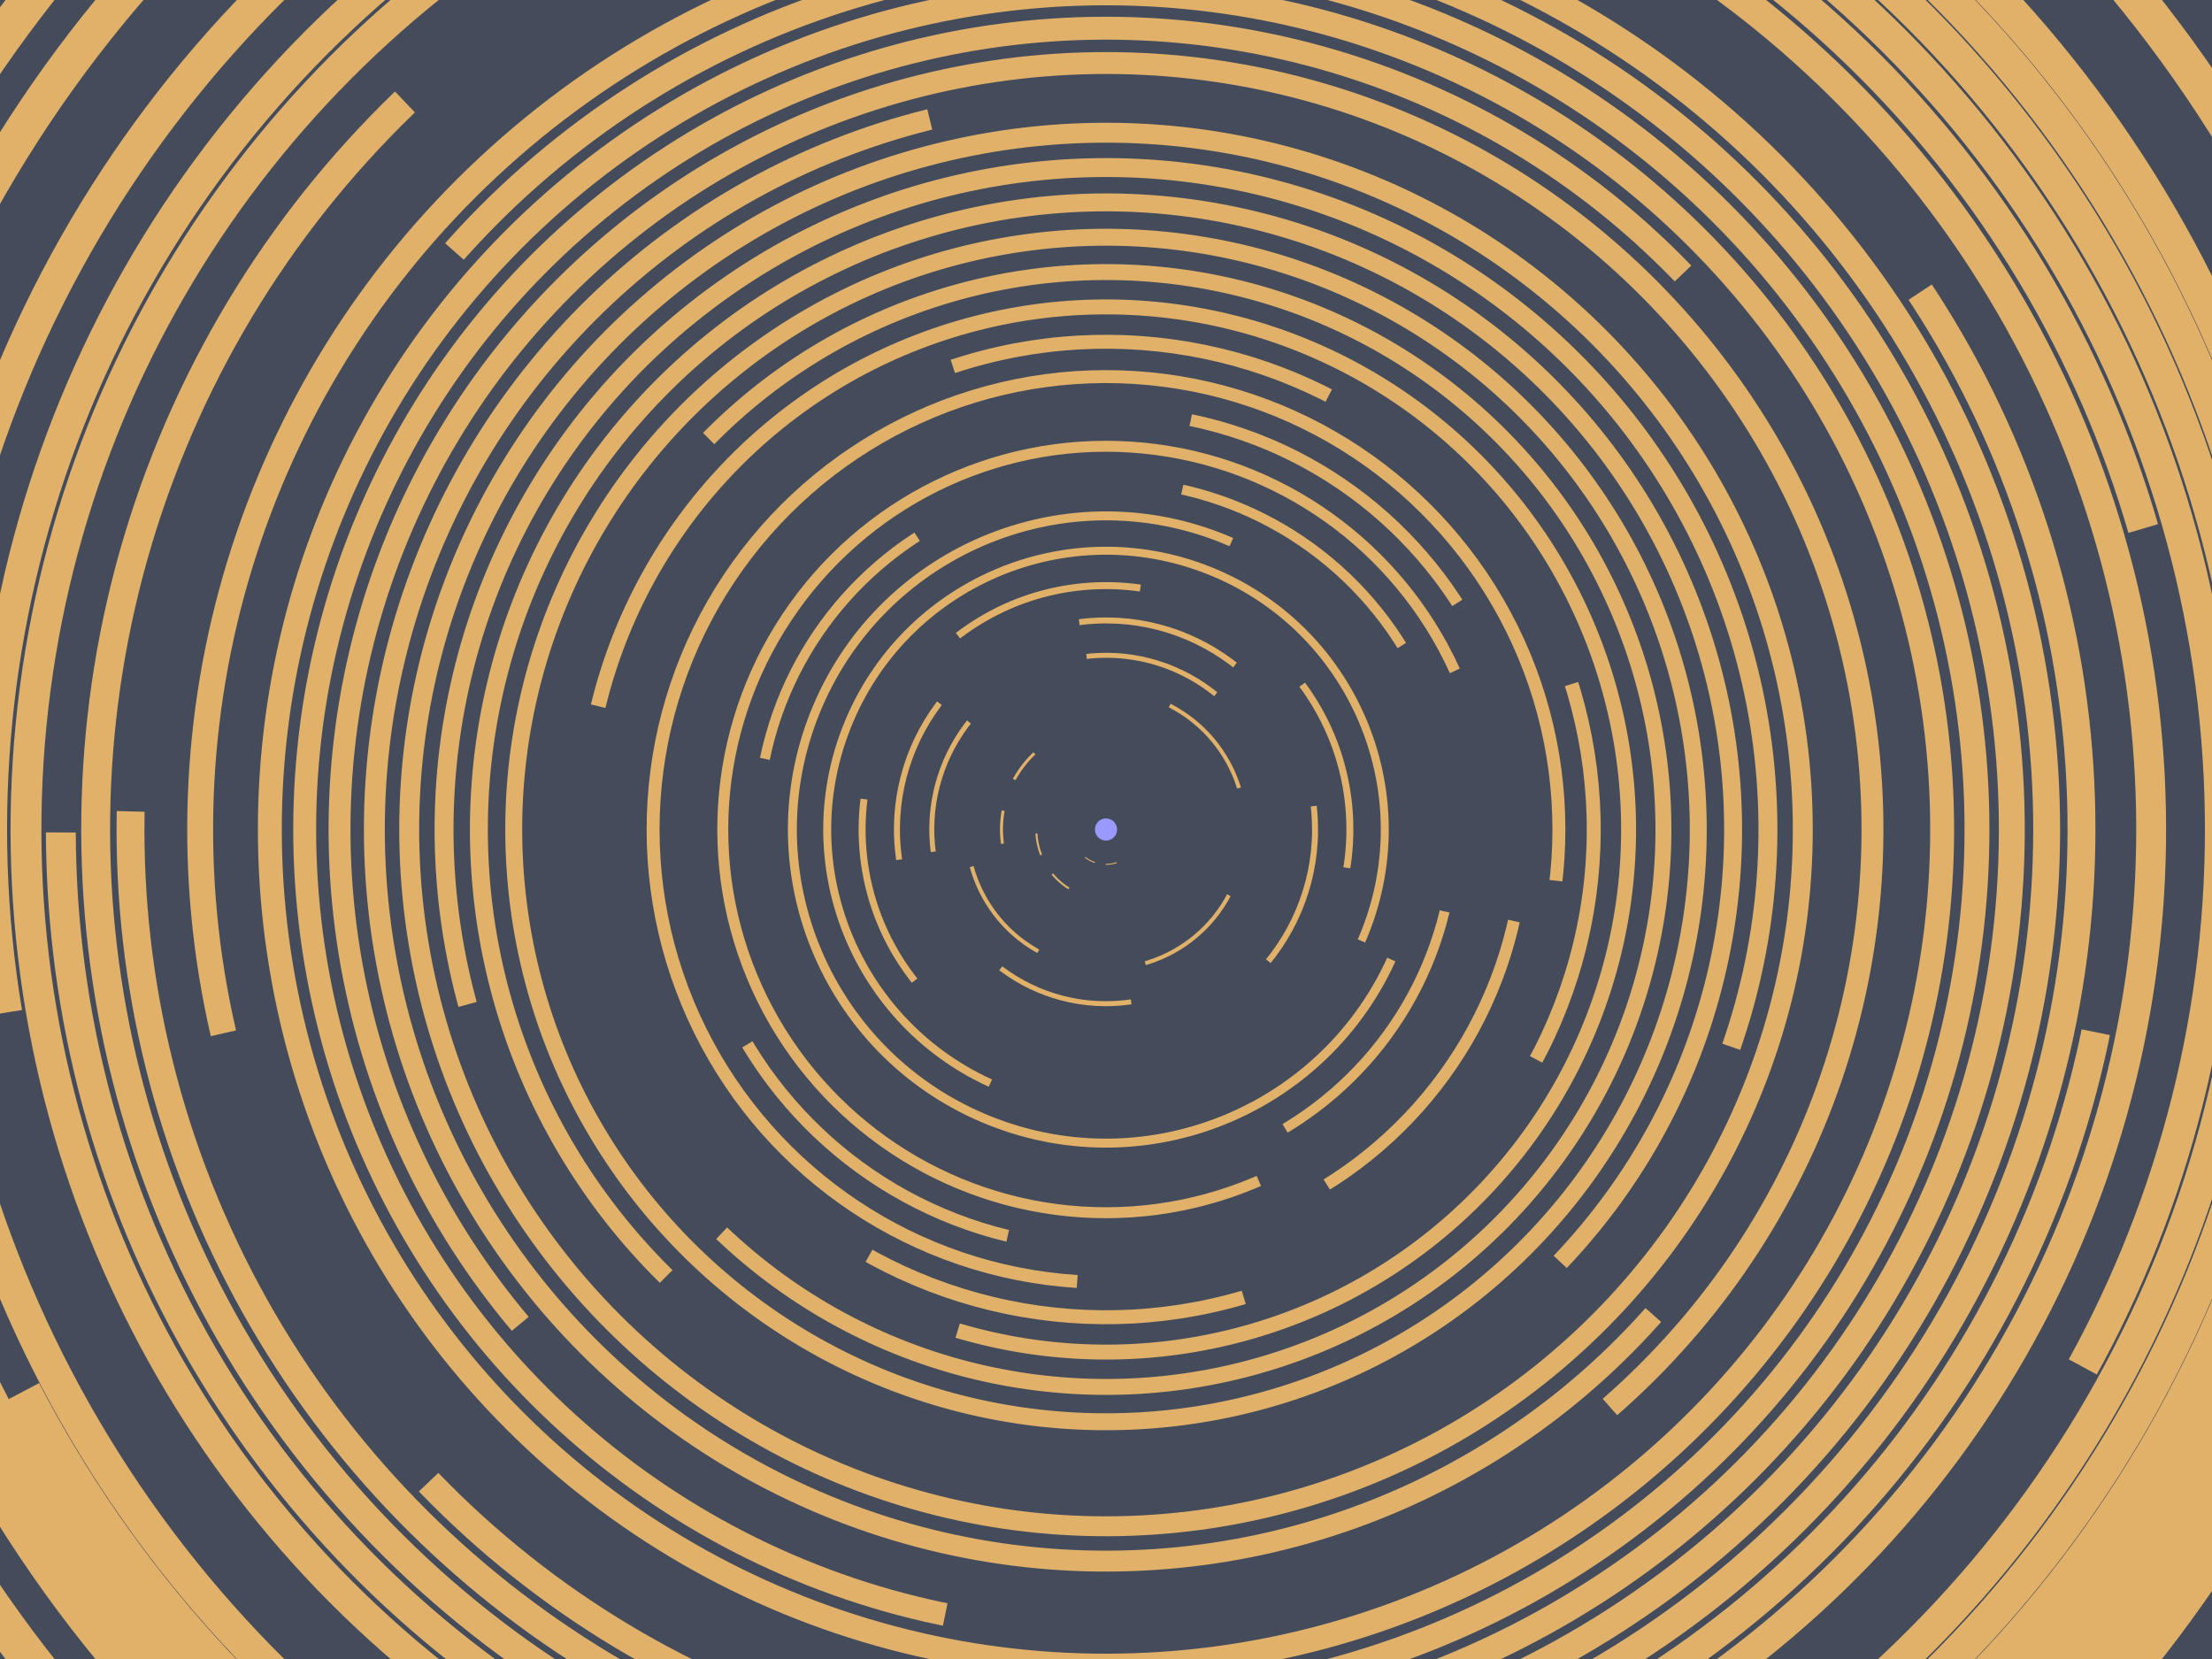 ﻿<svg xmlns="http://www.w3.org/2000/svg"
     viewBox="0 0 2000 1500">
<rect fill="#444C5C"
      width="2000"
      height="1500" />
<defs>
<circle stroke="#E1B16A"
        vector-effect="non-scaling-stroke"
        id="a"
        fill="none"
        stroke-width="9"
        r="315" 
/>
<use id="f"
     href="#a"
     stroke="#FFFFFF"
     stroke-dasharray="100 100 100 9999" 
     />
<use id="b"
     href="#a"
     stroke-dasharray="250 250 250 250 250 9999" />
<use id="e"
     href="#a"
     stroke-dasharray="1000 500 1000 500 9999" />
<use id="g"
     href="#a"
     stroke-dasharray="1500 9999" />
<use id="h"
     href="#a"
     stroke-dasharray="2000 500 500 9999" />
<use id="j"
     href="#a"
     stroke-dasharray="800 800 800 800 800 9999" />
<use id="k"
     href="#a"
     stroke-dasharray="1200 1200 1200 1200 1200 9999" />
<use id="l"
     href="#a"
     stroke-dasharray="1600 1600 1600 1600 1600 9999" />
</defs>
<g transform="translate(1000 750)">
<g transform="rotate(97.2 0 0)">
<circle fill="#9999FF"
        r="10" />
<g transform="rotate(-75 0 0)">
<use href="#f"
     transform="scale(.1) rotate(50 0 0)" />
<use href="#f"
     transform="scale(.2) rotate(100 0 0)" />
<use href="#f"
     transform="scale(.3) rotate(150 0 0)" />
</g>
<g>
<use href="#b"
     transform="scale(.4) rotate(200 0 0)" />
<use href="#z"
     transform="scale(.5) rotate(250 0 0)" />
</g>
<g id="z"
   transform="rotate(33.75 0 0)">
<g transform="rotate(60.75 0 0)">
<use href="#b" />
<use href="#b"
     transform="scale(1.2) rotate(90 0 0)" 
     stroke="#FFFFFF"/>
<use href="#b"
     transform="scale(1.4) rotate(60 0 0)" />
<use href="#e"
     transform="scale(1.6) rotate(120 0 0)" />
<use href="#e"
     transform="scale(1.8) rotate(30 0 0)" />
</g>
</g>
<g id="y"
   transform="">
<g transform="rotate(36.45 0 0)">
<use href="#e"
     transform="scale(1.1) rotate(20 0 0)" />
<use href="#g"
     transform="scale(1.3) rotate(-40 0 0)" />
<use href="#g"
     transform="scale(1.5) rotate(60 0 0)" />
<use href="#h"
     transform="scale(1.7) rotate(-80 0 0)" />
<use href="#j"
     transform="scale(1.9) rotate(100 0 0)" 
     stroke="#FFFFFF"/>
</g>
</g>
<g transform="rotate(-72.9 0 0)">
<g transform="rotate(-33.75 0 0)">
<g transform="">
<use href="#h"
     transform="scale(2) rotate(60 0 0)" />
<use href="#j"
     transform="scale(2.1) rotate(120 0 0)" />
<use href="#j"
     transform="scale(2.3) rotate(180 0 0)" />
<use href="#h"
     transform="scale(2.4) rotate(240 0 0)" />
<use href="#j"
     transform="scale(2.5) rotate(300 0 0)" />
</g>
<use href="#y"
     transform="scale(2) rotate(180 0 0)" />
<use href="#j"
     transform="scale(2.7)" />
<use href="#j"
     transform="scale(2.8) rotate(45 0 0)" />
<use href="#j"
     transform="scale(2.9) rotate(90 0 0)" />
<use href="#k"
     transform="scale(3.1) rotate(135 0 0)" />
<use href="#k"
     transform="scale(3.2) rotate(180 0 0)" />
</g>
<use href="#k"
     transform="scale(3.3) rotate(225 0 0)" />
<use href="#k"
     transform="scale(3.5) rotate(270 0 0)" 
     stroke="#FFFFFF"/>
<use href="#k"
     transform="scale(3.6) rotate(315 0 0)" />
<use href="#k"
     transform="scale(3.7)" />
<use href="#k"
     transform="scale(3.9) rotate(75 0 0)" />
</g>
</g>
</g>
</svg>